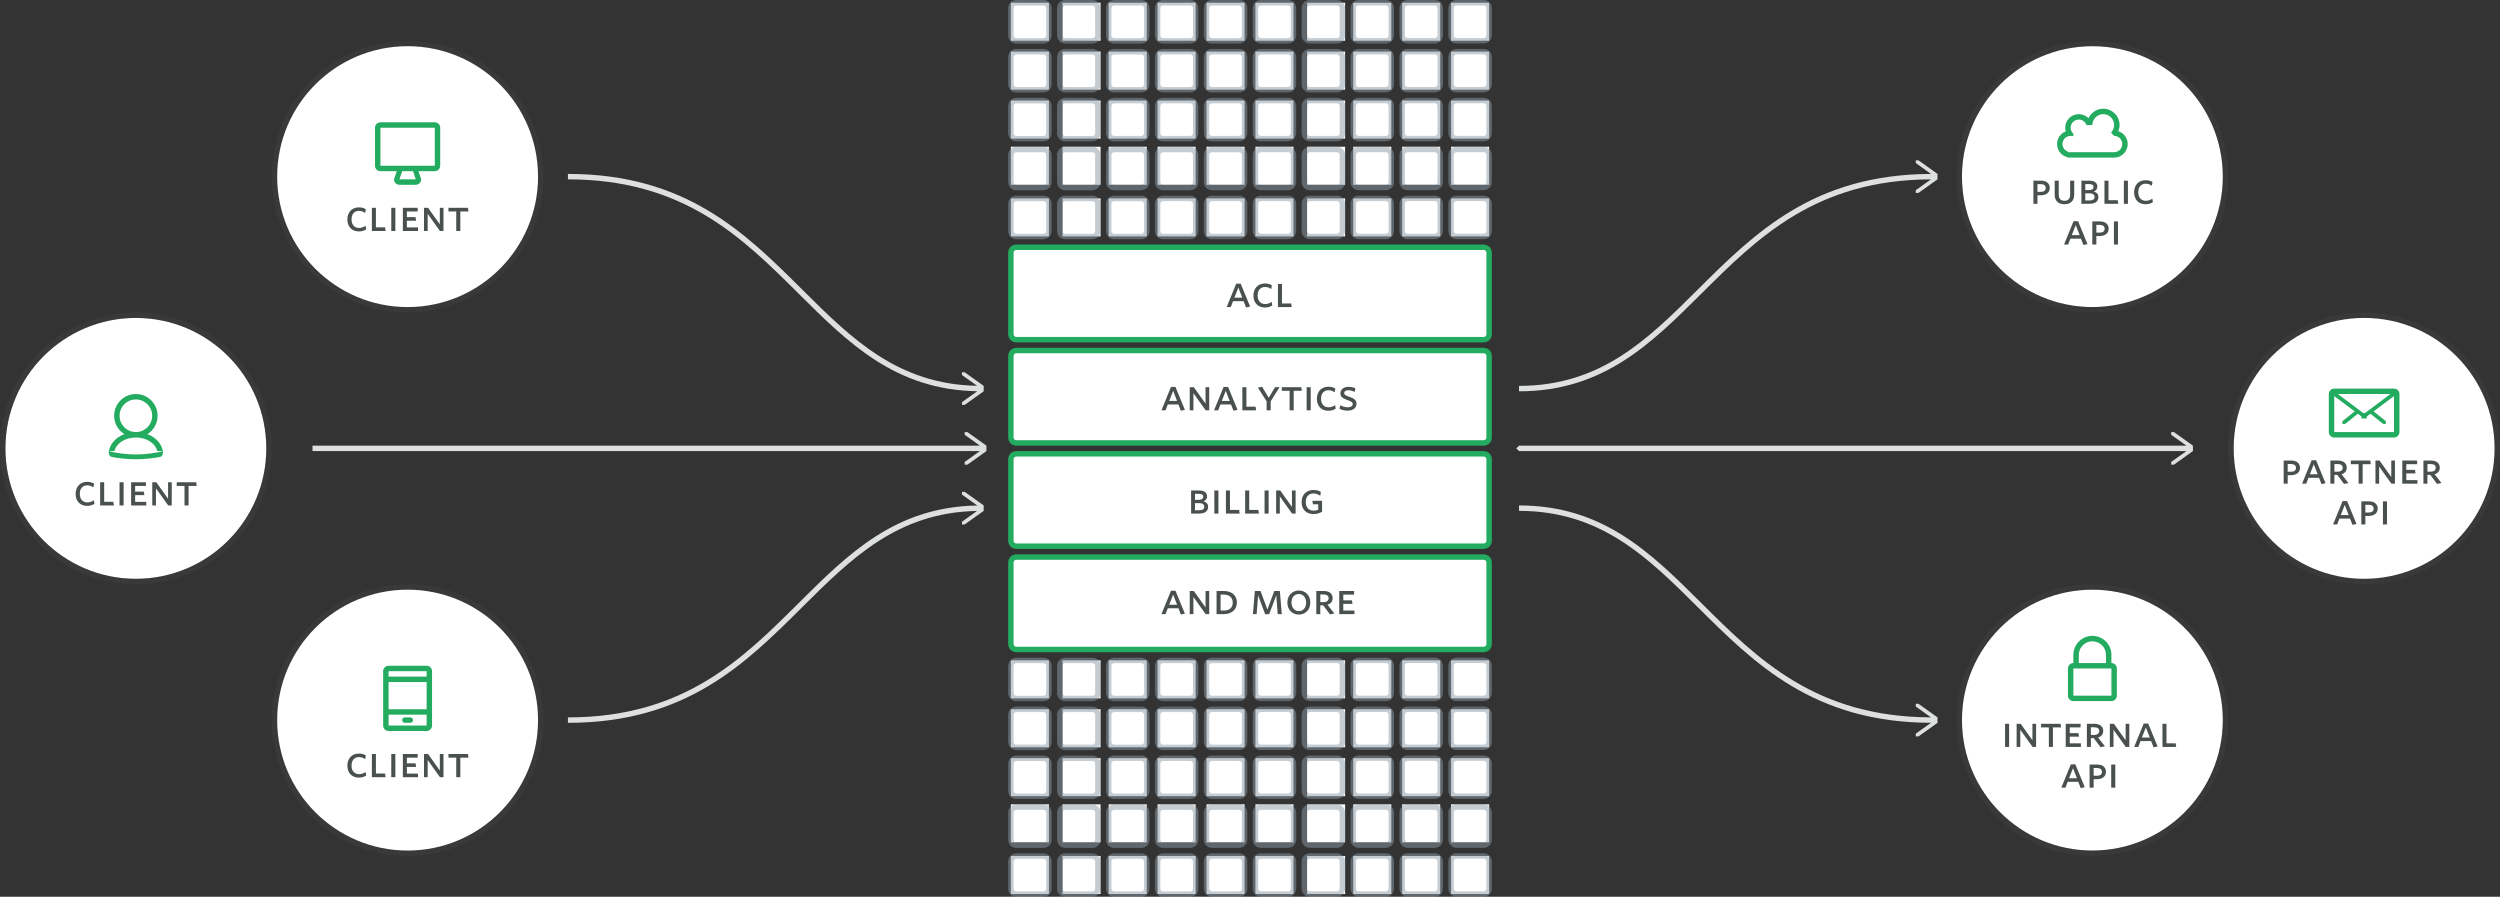 <svg xmlns="http://www.w3.org/2000/svg" preserveAspectRatio="xMidYMid" width="920" height="330" viewBox="0 0 920 330"><rect x="0" y="0" width="920" height="330" fill="#333333" stroke="none"/><defs><style>.cls-4 { fill: #dee0e0; } .cls-7 { fill: #ffffff; } .cls-11 { fill: #49504e; } .cls-15 { fill: #23ab5f; } .cls-18 { fill: #8d9ba6; opacity: 0.5; } .cls-22 { fill: #49504e; opacity: 0.25; }</style></defs><g id="mapsvg"><g id="arrows" fill-rule="evenodd"><path d="M800 171h-1v-1l5.6-4H559l-1-.97 1-1.03h245.6l-5.6-4v-1h1l7 5v2l-7 5zM705 71v-1l5.59-3.994c-42.337.14-63.754 21.43-84.46 42.03C607.535 126.532 589.975 144 559 144v-2c30.15 0 47.427-17.186 65.718-35.38 21-20.89 42.716-42.482 85.89-42.614L705 60v-1h1l7 5v2l-7 5h-1zm-78.87 150.963c20.706 20.6 42.123 41.892 84.46 42.03L705 260v-1h1l7 5v2l-7 5h-1v-1l5.61-4.006c-43.176-.132-64.893-21.724-85.892-42.613C606.428 205.187 589.15 188 559 188v-2c30.976 0 48.536 17.47 67.13 35.963z" id="path-1" class="cls-4"/><path d="M356 171h-1v-1l5.6-4H115v-2h245.6l-5.6-4v-1h1l7 5v2l-7 5zm-2-22v-1l5.634-4.024c-30.123-.51-47.447-17.72-65.763-35.94C273.097 87.37 251.614 66 209 66v-2c43.438 0 65.22 21.666 86.282 42.62 17.997 17.9 35.02 34.814 64.282 35.354L354 138v-1h1l7 5v2l-7 5h-1zm-60.13 72.963c18.317-18.22 35.64-35.43 65.764-35.94L354 182v-1h1l7 5v2l-7 5h-1v-1l5.564-3.974c-29.26.54-46.285 17.453-64.282 35.355C274.22 244.335 252.438 266 209 266v-2c42.613 0 64.096-21.37 84.87-42.037z" id="path-2" class="cls-4"/></g><g id="server"><path id="rect-1" class="cls-7" d="M372 91h176v34H372z"/><path id="rect-2" class="cls-7" d="M372 129h176v34H372z"/><path id="rect-3" class="cls-7" d="M372 167h176v34H372z"/><path id="rect-4" class="cls-7" d="M372 205h176v34H372z"/><path d="M470.283 113v-8.52h1.485v7.185h3.375l.21 1.335h-5.07zm-4.695-1.11c.885 0 1.695-.315 2.4-.795l.195 1.32c-.705.45-1.65.75-2.685.75-2.625 0-4.23-1.785-4.23-4.395 0-2.655 1.65-4.455 4.23-4.455 1.08 0 1.875.24 2.55.66l-.24 1.41c-.63-.465-1.335-.78-2.25-.78-1.68 0-2.76 1.155-2.76 3.15 0 1.965 1.125 3.135 2.79 3.135zm-7.935-1.05h-3.9l-.825 2.16h-1.515l3.51-8.61h1.65l3.465 8.43-1.485.33-.9-2.31zm-1.935-5.025l-1.455 3.72h2.895l-1.44-3.72z" id="path-3" class="cls-11" fill-rule="evenodd"/><path d="M496.173 143.605c-.96 0-1.514.435-1.514.99 0 .66.464.915 1.858 1.41 1.98.705 2.67 1.275 2.67 2.61 0 1.47-1.29 2.505-3.225 2.505-1.14 0-2.13-.27-3-.645l.21-1.335c.81.42 1.95.75 2.865.75 1.095 0 1.77-.495 1.77-1.17 0-.69-.465-.975-1.77-1.425-1.92-.69-2.774-1.23-2.774-2.565 0-1.365 1.215-2.37 2.94-2.37 1.02 0 1.904.225 2.55.51l-.226 1.38c-.765-.405-1.56-.645-2.355-.645zm-7.245 6.285c.885 0 1.695-.315 2.4-.795l.195 1.32c-.705.45-1.65.75-2.685.75-2.624 0-4.23-1.785-4.23-4.395 0-2.655 1.65-4.455 4.23-4.455 1.08 0 1.875.24 2.55.66l-.24 1.41c-.63-.465-1.335-.78-2.25-.78-1.68 0-2.76 1.155-2.76 3.15 0 1.965 1.126 3.135 2.79 3.135zm-8.084-7.41h1.5V151h-1.5v-8.52zm-4.77 8.52h-1.5v-7.185h-2.865v-1.335h7.168l.195 1.335h-3V151zm-8.46 0h-1.5v-3.3l-3.195-5.04 1.53-.33 2.443 4.05 2.325-3.9h1.665l-3.27 5.205V151zm-10.426-8.52h1.485v7.185h3.375l.21 1.335h-5.07v-8.52zm-4.17 6.36h-3.9l-.825 2.16h-1.515l3.51-8.61h1.65l3.465 8.43-1.485.33-.9-2.31zm-1.935-5.025l-1.455 3.72h2.895l-1.44-3.72zm-11.91.87V151h-1.35v-8.52h1.5l4.32 6.06v-6.06h1.35V151h-1.305l-4.515-6.315zm-5.52 4.155h-3.9l-.825 2.16h-1.515l3.51-8.61h1.65l3.465 8.43-1.485.33-.9-2.31zm-1.935-5.025l-1.455 3.72h2.895l-1.44-3.72z" id="path-4" class="cls-11" fill-rule="evenodd"/><path d="M483.163 185.58l-.21-1.29h3.57v4.02c-.855.525-1.95.855-3.15.855-2.82 0-4.38-1.785-4.38-4.395 0-2.655 1.65-4.455 4.35-4.455 1.155 0 2.025.27 2.73.705l-.21 1.425c-.69-.48-1.5-.84-2.505-.84-1.845 0-2.835 1.245-2.835 3.15 0 1.905.99 3.165 2.91 3.165.72 0 1.215-.135 1.68-.375v-1.965h-1.95zm-12.195-2.895V189h-1.35v-8.52h1.5l4.32 6.06v-6.06h1.35V189h-1.305l-4.515-6.315zm-5.61-2.205h1.5V189h-1.5v-8.52zm-7.14 0h1.485v7.185h3.375l.21 1.335h-5.07v-8.52zm-7.08 0h1.485v7.185h3.375l.21 1.335h-5.07v-8.52zm-4.26 0h1.5V189h-1.5v-8.52zm-5.625 8.52h-2.925v-8.52h2.91c1.995 0 2.955.9 2.955 2.175 0 .96-.54 1.53-1.305 1.845 1.02.285 1.695.885 1.695 1.995 0 1.71-1.305 2.505-3.33 2.505zm-.075-7.275h-1.425v2.22h1.38c1.095 0 1.665-.405 1.665-1.17 0-.675-.495-1.05-1.62-1.05zm.12 3.42h-1.545v2.625h1.53c1.185 0 1.89-.36 1.89-1.275 0-.87-.645-1.35-1.875-1.35z" id="path-5" class="cls-11" fill-rule="evenodd"/><path d="M498.423 224.68V226h-5.58v-8.52h5.46v1.335h-3.975v2.1h3.18l.225 1.305h-3.405v2.46h4.095zm-9 1.41l-2.49-3.33h-1.065V226h-1.47v-8.52h2.7c2.07 0 3.315.96 3.315 2.64 0 1.26-.75 2.07-1.89 2.415l2.52 3.225-1.62.33zm-.495-5.955c0-.87-.6-1.365-1.845-1.365h-1.215v2.805h1.215c1.185 0 1.845-.54 1.845-1.44zm-10.95 6.03c-2.295 0-4.23-1.665-4.23-4.41 0-2.775 1.95-4.44 4.23-4.44 2.295 0 4.215 1.65 4.215 4.425 0 2.745-1.935 4.425-4.215 4.425zm0-7.575c-1.71 0-2.715 1.35-2.715 3.15 0 1.74 1.05 3.165 2.715 3.165 1.68 0 2.685-1.38 2.685-3.15s-1.05-3.165-2.685-3.165zm-8.325.51l-2.595 6.93h-1.485l-2.595-6.93-.54 6.9h-1.365l.705-8.52h2.1l2.52 6.855 2.535-6.855h2.055l.705 8.52h-1.485l-.555-6.9zm-19.335 6.9h-2.625v-8.52h2.64c3.15 0 4.845 1.8 4.845 4.26 0 2.415-1.74 4.26-4.86 4.26zm.105-7.185h-1.245v5.865h1.215c2.025 0 3.255-1.065 3.255-2.925 0-1.86-1.29-2.94-3.225-2.94zm-11.25.87V226h-1.35v-8.52h1.5l4.32 6.06v-6.06h1.35V226h-1.305l-4.515-6.315zm-5.52 4.155h-3.9l-.825 2.16h-1.515l3.51-8.61h1.65l3.465 8.43-1.485.33-.9-2.31zm-1.935-5.025l-1.455 3.72h2.895l-1.44-3.72z" id="path-6" class="cls-11" fill-rule="evenodd"/><path d="M546 240H374c-1.657 0-3-1.343-3-3v-30c0-1.657 1.343-3 3-3h172c1.657 0 3 1.343 3 3v30c0 1.657-1.343 3-3 3zm1-33c0-.552-.448-1-1-1H374c-.552 0-1 .448-1 1v30c0 .552.448 1 1 1h172c.552 0 1-.448 1-1v-30zm-1-5H374c-1.657 0-3-1.343-3-3v-30c0-1.657 1.343-3 3-3h172c1.657 0 3 1.343 3 3v30c0 1.657-1.343 3-3 3zm1-33c0-.552-.448-1-1-1H374c-.552 0-1 .448-1 1v30c0 .552.448 1 1 1h172c.552 0 1-.448 1-1v-30zm-1-5H374c-1.657 0-3-1.343-3-3v-30c0-1.657 1.343-3 3-3h172c1.657 0 3 1.343 3 3v30c0 1.657-1.343 3-3 3zm1-33c0-.552-.448-1-1-1H374c-.552 0-1 .448-1 1v30c0 .552.448 1 1 1h172c.552 0 1-.448 1-1v-30zm-1-5H374c-1.657 0-3-1.343-3-3V93c0-1.657 1.343-3 3-3h172c1.657 0 3 1.343 3 3v30c0 1.657-1.343 3-3 3zm1-33c0-.552-.448-1-1-1H374c-.552 0-1 .448-1 1v30c0 .552.448 1 1 1h172c.552 0 1-.448 1-1V93z" id="path-7" class="cls-15" fill-rule="evenodd"/><path d="M534 87V73h14v14h-14zm0-33h14v14h-14V54zm0-17h14v14h-14V37zm0-18h14v14h-14V19zm0-18h14v14h-14V1zm-18 72h14v14h-14V73zm0-19h14v14h-14V54zm0-17h14v14h-14V37zm0-18h14v14h-14V19zm0-18h14v14h-14V1zm-18 72h14v14h-14V73zm0-19h14v14h-14V54zm0-17h14v14h-14V37zm0-18h14v14h-14V19zm0-18h14v14h-14V1zm-17 72h14v14h-14V73zm0-19h14v14h-14V54zm0-17h14v14h-14V37zm0-18h14v14h-14V19zm0-18h14v14h-14V1zm-19 72h14v14h-14V73zm0-19h14v14h-14V54zm0-17h14v14h-14V37zm0-18h14v14h-14V19zm0-18h14v14h-14V1zm-18 72h14v14h-14V73zm0-19h14v14h-14V54zm0-17h14v14h-14V37zm0-18h14v14h-14V19zm0-18h14v14h-14V1zm-18 72h14v14h-14V73zm0-19h14v14h-14V54zm0-17h14v14h-14V37zm0-18h14v14h-14V19zm0-18h14v14h-14V1zm-18 72h14v14h-14V73zm0-19h14v14h-14V54zm0-17h14v14h-14V37zm0-18h14v14h-14V19zm0-18h14v14h-14V1zm-17 72h14v14h-14V73zm0-19h14v14h-14V54zm0-17h14v14h-14V37zm0-18h14v14h-14V19zm0-18h14v14h-14V1zm-19 72h14v14h-14V73zm0-19h14v14h-14V54zm0-17h14v14h-14V37zm0-18h14v14h-14V19zm0-18h14v14h-14V1z" id="path-8" class="cls-7" fill-rule="evenodd"/><path d="M534 329v-14h14v14h-14zm0-33h14v14h-14v-14zm0-17h14v14h-14v-14zm0-18h14v14h-14v-14zm0-18h14v14h-14v-14zm-18 72h14v14h-14v-14zm0-19h14v14h-14v-14zm0-17h14v14h-14v-14zm0-18h14v14h-14v-14zm0-18h14v14h-14v-14zm-18 72h14v14h-14v-14zm0-19h14v14h-14v-14zm0-17h14v14h-14v-14zm0-18h14v14h-14v-14zm0-18h14v14h-14v-14zm-17 72h14v14h-14v-14zm0-19h14v14h-14v-14zm0-17h14v14h-14v-14zm0-18h14v14h-14v-14zm0-18h14v14h-14v-14zm-19 72h14v14h-14v-14zm0-19h14v14h-14v-14zm0-17h14v14h-14v-14zm0-18h14v14h-14v-14zm0-18h14v14h-14v-14zm-18 72h14v14h-14v-14zm0-19h14v14h-14v-14zm0-17h14v14h-14v-14zm0-18h14v14h-14v-14zm0-18h14v14h-14v-14zm-18 72h14v14h-14v-14zm0-19h14v14h-14v-14zm0-17h14v14h-14v-14zm0-18h14v14h-14v-14zm0-18h14v14h-14v-14zm-18 72h14v14h-14v-14zm0-19h14v14h-14v-14zm0-17h14v14h-14v-14zm0-18h14v14h-14v-14zm0-18h14v14h-14v-14zm-17 72h14v14h-14v-14zm0-19h14v14h-14v-14zm0-17h14v14h-14v-14zm0-18h14v14h-14v-14zm0-18h14v14h-14v-14zm-19 72h14v14h-14v-14zm0-19h14v14h-14v-14zm0-17h14v14h-14v-14zm0-18h14v14h-14v-14zm0-18h14v14h-14v-14z" id="path-9" class="cls-7" fill-rule="evenodd"/><path d="M546 330h-10c-1.657 0-3-1.343-3-3v-10c0-1.657 1.343-3 3-3h10c1.657 0 3 1.343 3 3v10c0 1.657-1.343 3-3 3zm1-13c0-.552-.448-1-1-1h-10c-.552 0-1 .448-1 1v10c0 .552.448 1 1 1h10c.552 0 1-.448 1-1v-10zm-1-5h-10c-1.657 0-3-1.343-3-3v-10c0-1.657 1.343-3 3-3h10c1.657 0 3 1.343 3 3v10c0 1.657-1.343 3-3 3zm1-13c0-.552-.448-1-1-1h-10c-.552 0-1 .448-1 1v10c0 .552.448 1 1 1h10c.552 0 1-.448 1-1v-10zm-1-5h-10c-1.657 0-3-1.343-3-3v-10c0-1.657 1.343-3 3-3h10c1.657 0 3 1.343 3 3v10c0 1.657-1.343 3-3 3zm1-13c0-.552-.448-1-1-1h-10c-.552 0-1 .448-1 1v10c0 .552.448 1 1 1h10c.552 0 1-.448 1-1v-10zm-1-5h-10c-1.657 0-3-1.343-3-3v-10c0-1.657 1.343-3 3-3h10c1.657 0 3 1.343 3 3v10c0 1.657-1.343 3-3 3zm1-13c0-.552-.448-1-1-1h-10c-.552 0-1 .448-1 1v10c0 .552.448 1 1 1h10c.552 0 1-.448 1-1v-10zm-1-5h-10c-1.657 0-3-1.343-3-3v-10c0-1.657 1.343-3 3-3h10c1.657 0 3 1.343 3 3v10c0 1.657-1.343 3-3 3zm1-13c0-.552-.448-1-1-1h-10c-.552 0-1 .448-1 1v10c0 .552.448 1 1 1h10c.552 0 1-.448 1-1v-10zm-19 85h-10c-1.657 0-3-1.343-3-3v-10c0-1.657 1.343-3 3-3h10c1.657 0 3 1.343 3 3v10c0 1.657-1.343 3-3 3zm1-13c0-.552-.448-1-1-1h-10c-.552 0-1 .448-1 1v10c0 .552.448 1 1 1h10c.552 0 1-.448 1-1v-10zm-1-5h-10c-1.657 0-3-1.343-3-3v-10c0-1.657 1.343-3 3-3h10c1.657 0 3 1.343 3 3v10c0 1.657-1.343 3-3 3zm1-13c0-.552-.448-1-1-1h-10c-.552 0-1 .448-1 1v10c0 .552.448 1 1 1h10c.552 0 1-.448 1-1v-10zm-1-5h-10c-1.657 0-3-1.343-3-3v-10c0-1.657 1.343-3 3-3h10c1.657 0 3 1.343 3 3v10c0 1.657-1.343 3-3 3zm1-13c0-.552-.448-1-1-1h-10c-.552 0-1 .448-1 1v10c0 .552.448 1 1 1h10c.552 0 1-.448 1-1v-10zm-1-5h-10c-1.657 0-3-1.343-3-3v-10c0-1.657 1.343-3 3-3h10c1.657 0 3 1.343 3 3v10c0 1.657-1.343 3-3 3zm1-13c0-.552-.448-1-1-1h-10c-.552 0-1 .448-1 1v10c0 .552.448 1 1 1h10c.552 0 1-.448 1-1v-10zm-1-5h-10c-1.657 0-3-1.343-3-3v-10c0-1.657 1.343-3 3-3h10c1.657 0 3 1.343 3 3v10c0 1.657-1.343 3-3 3zm1-13c0-.552-.448-1-1-1h-10c-.552 0-1 .448-1 1v10c0 .552.448 1 1 1h10c.552 0 1-.448 1-1v-10zm-19 85h-10c-1.657 0-3-1.343-3-3v-10c0-1.657 1.343-3 3-3h10c1.657 0 3 1.343 3 3v10c0 1.657-1.343 3-3 3zm1-13c0-.552-.448-1-1-1h-10c-.552 0-1 .448-1 1v10c0 .552.448 1 1 1h10c.552 0 1-.448 1-1v-10zm-1-5h-10c-1.657 0-3-1.343-3-3v-10c0-1.657 1.343-3 3-3h10c1.657 0 3 1.343 3 3v10c0 1.657-1.343 3-3 3zm1-13c0-.552-.448-1-1-1h-10c-.552 0-1 .448-1 1v10c0 .552.448 1 1 1h10c.552 0 1-.448 1-1v-10zm-1-5h-10c-1.657 0-3-1.343-3-3v-10c0-1.657 1.343-3 3-3h10c1.657 0 3 1.343 3 3v10c0 1.657-1.343 3-3 3zm1-13c0-.552-.448-1-1-1h-10c-.552 0-1 .448-1 1v10c0 .552.448 1 1 1h10c.552 0 1-.448 1-1v-10zm-1-5h-10c-1.657 0-3-1.343-3-3v-10c0-1.657 1.343-3 3-3h10c1.657 0 3 1.343 3 3v10c0 1.657-1.343 3-3 3zm1-13c0-.552-.448-1-1-1h-10c-.552 0-1 .448-1 1v10c0 .552.448 1 1 1h10c.552 0 1-.448 1-1v-10zm-1-5h-10c-1.657 0-3-1.343-3-3v-10c0-1.657 1.343-3 3-3h10c1.657 0 3 1.343 3 3v10c0 1.657-1.343 3-3 3zm1-13c0-.552-.448-1-1-1h-10c-.552 0-1 .448-1 1v10c0 .552.448 1 1 1h10c.552 0 1-.448 1-1v-10zm-19 85h-10c-1.657 0-3-1.343-3-3v-10c0-1.657 1.343-3 3-3h10c1.657 0 3 1.343 3 3v10c0 1.657-1.343 3-3 3zm1-13c0-.552-.448-1-1-1h-10c-.552 0-1 .448-1 1v10c0 .552.448 1 1 1h10c.552 0 1-.448 1-1v-10zm-1-5h-10c-1.657 0-3-1.343-3-3v-10c0-1.657 1.343-3 3-3h10c1.657 0 3 1.343 3 3v10c0 1.657-1.343 3-3 3zm1-13c0-.552-.448-1-1-1h-10c-.552 0-1 .448-1 1v10c0 .552.448 1 1 1h10c.552 0 1-.448 1-1v-10zm-1-5h-10c-1.657 0-3-1.343-3-3v-10c0-1.657 1.343-3 3-3h10c1.657 0 3 1.343 3 3v10c0 1.657-1.343 3-3 3zm1-13c0-.552-.448-1-1-1h-10c-.552 0-1 .448-1 1v10c0 .552.448 1 1 1h10c.552 0 1-.448 1-1v-10zm-1-5h-10c-1.657 0-3-1.343-3-3v-10c0-1.657 1.343-3 3-3h10c1.657 0 3 1.343 3 3v10c0 1.657-1.343 3-3 3zm1-13c0-.552-.448-1-1-1h-10c-.552 0-1 .448-1 1v10c0 .552.448 1 1 1h10c.552 0 1-.448 1-1v-10zm-1-5h-10c-1.657 0-3-1.343-3-3v-10c0-1.657 1.343-3 3-3h10c1.657 0 3 1.343 3 3v10c0 1.657-1.343 3-3 3zm1-13c0-.552-.448-1-1-1h-10c-.552 0-1 .448-1 1v10c0 .552.448 1 1 1h10c.552 0 1-.448 1-1v-10zm-19 85h-10c-1.657 0-3-1.343-3-3v-10c0-1.657 1.343-3 3-3h10c1.657 0 3 1.343 3 3v10c0 1.657-1.343 3-3 3zm1-13c0-.552-.448-1-1-1h-10c-.552 0-1 .448-1 1v10c0 .552.448 1 1 1h10c.552 0 1-.448 1-1v-10zm-1-5h-10c-1.657 0-3-1.343-3-3v-10c0-1.657 1.343-3 3-3h10c1.657 0 3 1.343 3 3v10c0 1.657-1.343 3-3 3zm1-13c0-.552-.448-1-1-1h-10c-.552 0-1 .448-1 1v10c0 .552.448 1 1 1h10c.552 0 1-.448 1-1v-10zm-1-5h-10c-1.657 0-3-1.343-3-3v-10c0-1.657 1.343-3 3-3h10c1.657 0 3 1.343 3 3v10c0 1.657-1.343 3-3 3zm1-13c0-.552-.448-1-1-1h-10c-.552 0-1 .448-1 1v10c0 .552.448 1 1 1h10c.552 0 1-.448 1-1v-10zm-1-5h-10c-1.657 0-3-1.343-3-3v-10c0-1.657 1.343-3 3-3h10c1.657 0 3 1.343 3 3v10c0 1.657-1.343 3-3 3zm1-13c0-.552-.448-1-1-1h-10c-.552 0-1 .448-1 1v10c0 .552.448 1 1 1h10c.552 0 1-.448 1-1v-10zm-1-5h-10c-1.657 0-3-1.343-3-3v-10c0-1.657 1.343-3 3-3h10c1.657 0 3 1.343 3 3v10c0 1.657-1.343 3-3 3zm1-13c0-.552-.448-1-1-1h-10c-.552 0-1 .448-1 1v10c0 .552.448 1 1 1h10c.552 0 1-.448 1-1v-10zm-19 85h-10c-1.657 0-3-1.343-3-3v-10c0-1.657 1.343-3 3-3h10c1.657 0 3 1.343 3 3v10c0 1.657-1.343 3-3 3zm1-13c0-.552-.448-1-1-1h-10c-.552 0-1 .448-1 1v10c0 .552.448 1 1 1h10c.552 0 1-.448 1-1v-10zm-1-5h-10c-1.657 0-3-1.343-3-3v-10c0-1.657 1.343-3 3-3h10c1.657 0 3 1.343 3 3v10c0 1.657-1.343 3-3 3zm1-13c0-.552-.448-1-1-1h-10c-.552 0-1 .448-1 1v10c0 .552.448 1 1 1h10c.552 0 1-.448 1-1v-10zm-1-5h-10c-1.657 0-3-1.343-3-3v-10c0-1.657 1.343-3 3-3h10c1.657 0 3 1.343 3 3v10c0 1.657-1.343 3-3 3zm1-13c0-.552-.448-1-1-1h-10c-.552 0-1 .448-1 1v10c0 .552.448 1 1 1h10c.552 0 1-.448 1-1v-10zm-1-5h-10c-1.657 0-3-1.343-3-3v-10c0-1.657 1.343-3 3-3h10c1.657 0 3 1.343 3 3v10c0 1.657-1.343 3-3 3zm1-13c0-.552-.448-1-1-1h-10c-.552 0-1 .448-1 1v10c0 .552.448 1 1 1h10c.552 0 1-.448 1-1v-10zm-1-5h-10c-1.657 0-3-1.343-3-3v-10c0-1.657 1.343-3 3-3h10c1.657 0 3 1.343 3 3v10c0 1.657-1.343 3-3 3zm1-13c0-.552-.448-1-1-1h-10c-.552 0-1 .448-1 1v10c0 .552.448 1 1 1h10c.552 0 1-.448 1-1v-10zm-19 85h-10c-1.657 0-3-1.343-3-3v-10c0-1.657 1.343-3 3-3h10c1.657 0 3 1.343 3 3v10c0 1.657-1.343 3-3 3zm1-13c0-.552-.448-1-1-1h-10c-.552 0-1 .448-1 1v10c0 .552.448 1 1 1h10c.552 0 1-.448 1-1v-10zm-1-5h-10c-1.657 0-3-1.343-3-3v-10c0-1.657 1.343-3 3-3h10c1.657 0 3 1.343 3 3v10c0 1.657-1.343 3-3 3zm1-13c0-.552-.448-1-1-1h-10c-.552 0-1 .448-1 1v10c0 .552.448 1 1 1h10c.552 0 1-.448 1-1v-10zm-1-5h-10c-1.657 0-3-1.343-3-3v-10c0-1.657 1.343-3 3-3h10c1.657 0 3 1.343 3 3v10c0 1.657-1.343 3-3 3zm1-13c0-.552-.448-1-1-1h-10c-.552 0-1 .448-1 1v10c0 .552.448 1 1 1h10c.552 0 1-.448 1-1v-10zm-1-5h-10c-1.657 0-3-1.343-3-3v-10c0-1.657 1.343-3 3-3h10c1.657 0 3 1.343 3 3v10c0 1.657-1.343 3-3 3zm1-13c0-.552-.448-1-1-1h-10c-.552 0-1 .448-1 1v10c0 .552.448 1 1 1h10c.552 0 1-.448 1-1v-10zm-1-5h-10c-1.657 0-3-1.343-3-3v-10c0-1.657 1.343-3 3-3h10c1.657 0 3 1.343 3 3v10c0 1.657-1.343 3-3 3zm1-13c0-.552-.448-1-1-1h-10c-.552 0-1 .448-1 1v10c0 .552.448 1 1 1h10c.552 0 1-.448 1-1v-10zm-19 85h-10c-1.657 0-3-1.343-3-3v-10c0-1.657 1.343-3 3-3h10c1.657 0 3 1.343 3 3v10c0 1.657-1.343 3-3 3zm1-13c0-.552-.448-1-1-1h-10c-.552 0-1 .448-1 1v10c0 .552.448 1 1 1h10c.552 0 1-.448 1-1v-10zm-1-5h-10c-1.657 0-3-1.343-3-3v-10c0-1.657 1.343-3 3-3h10c1.657 0 3 1.343 3 3v10c0 1.657-1.343 3-3 3zm1-13c0-.552-.448-1-1-1h-10c-.552 0-1 .448-1 1v10c0 .552.448 1 1 1h10c.552 0 1-.448 1-1v-10zm-1-5h-10c-1.657 0-3-1.343-3-3v-10c0-1.657 1.343-3 3-3h10c1.657 0 3 1.343 3 3v10c0 1.657-1.343 3-3 3zm1-13c0-.552-.448-1-1-1h-10c-.552 0-1 .448-1 1v10c0 .552.448 1 1 1h10c.552 0 1-.448 1-1v-10zm-1-5h-10c-1.657 0-3-1.343-3-3v-10c0-1.657 1.343-3 3-3h10c1.657 0 3 1.343 3 3v10c0 1.657-1.343 3-3 3zm1-13c0-.552-.448-1-1-1h-10c-.552 0-1 .448-1 1v10c0 .552.448 1 1 1h10c.552 0 1-.448 1-1v-10zm-1-5h-10c-1.657 0-3-1.343-3-3v-10c0-1.657 1.343-3 3-3h10c1.657 0 3 1.343 3 3v10c0 1.657-1.343 3-3 3zm1-13c0-.552-.448-1-1-1h-10c-.552 0-1 .448-1 1v10c0 .552.448 1 1 1h10c.552 0 1-.448 1-1v-10zm-19 85h-10c-1.657 0-3-1.343-3-3v-10c0-1.657 1.343-3 3-3h10c1.657 0 3 1.343 3 3v10c0 1.657-1.343 3-3 3zm1-13c0-.552-.448-1-1-1h-10c-.552 0-1 .448-1 1v10c0 .552.448 1 1 1h10c.552 0 1-.448 1-1v-10zm-1-5h-10c-1.657 0-3-1.343-3-3v-10c0-1.657 1.343-3 3-3h10c1.657 0 3 1.343 3 3v10c0 1.657-1.343 3-3 3zm1-13c0-.552-.448-1-1-1h-10c-.552 0-1 .448-1 1v10c0 .552.448 1 1 1h10c.552 0 1-.448 1-1v-10zm-1-5h-10c-1.657 0-3-1.343-3-3v-10c0-1.657 1.343-3 3-3h10c1.657 0 3 1.343 3 3v10c0 1.657-1.343 3-3 3zm1-13c0-.552-.448-1-1-1h-10c-.552 0-1 .448-1 1v10c0 .552.448 1 1 1h10c.552 0 1-.448 1-1v-10zm-1-5h-10c-1.657 0-3-1.343-3-3v-10c0-1.657 1.343-3 3-3h10c1.657 0 3 1.343 3 3v10c0 1.657-1.343 3-3 3zm1-13c0-.552-.448-1-1-1h-10c-.552 0-1 .448-1 1v10c0 .552.448 1 1 1h10c.552 0 1-.448 1-1v-10zm-1-5h-10c-1.657 0-3-1.343-3-3v-10c0-1.657 1.343-3 3-3h10c1.657 0 3 1.343 3 3v10c0 1.657-1.343 3-3 3zm1-13c0-.552-.448-1-1-1h-10c-.552 0-1 .448-1 1v10c0 .552.448 1 1 1h10c.552 0 1-.448 1-1v-10zm-19 85h-10c-1.657 0-3-1.343-3-3v-10c0-1.657 1.343-3 3-3h10c1.657 0 3 1.343 3 3v10c0 1.657-1.343 3-3 3zm1-13c0-.552-.448-1-1-1h-10c-.552 0-1 .448-1 1v10c0 .552.448 1 1 1h10c.552 0 1-.448 1-1v-10zm-1-5h-10c-1.657 0-3-1.343-3-3v-10c0-1.657 1.343-3 3-3h10c1.657 0 3 1.343 3 3v10c0 1.657-1.343 3-3 3zm1-13c0-.552-.448-1-1-1h-10c-.552 0-1 .448-1 1v10c0 .552.448 1 1 1h10c.552 0 1-.448 1-1v-10zm-1-5h-10c-1.657 0-3-1.343-3-3v-10c0-1.657 1.343-3 3-3h10c1.657 0 3 1.343 3 3v10c0 1.657-1.343 3-3 3zm1-13c0-.552-.448-1-1-1h-10c-.552 0-1 .448-1 1v10c0 .552.448 1 1 1h10c.552 0 1-.448 1-1v-10zm-1-5h-10c-1.657 0-3-1.343-3-3v-10c0-1.657 1.343-3 3-3h10c1.657 0 3 1.343 3 3v10c0 1.657-1.343 3-3 3zm1-13c0-.552-.448-1-1-1h-10c-.552 0-1 .448-1 1v10c0 .552.448 1 1 1h10c.552 0 1-.448 1-1v-10zm-1-5h-10c-1.657 0-3-1.343-3-3v-10c0-1.657 1.343-3 3-3h10c1.657 0 3 1.343 3 3v10c0 1.657-1.343 3-3 3zm1-13c0-.552-.448-1-1-1h-10c-.552 0-1 .448-1 1v10c0 .552.448 1 1 1h10c.552 0 1-.448 1-1v-10z" id="path-10" class="cls-18" fill-rule="evenodd"/><path d="M546 88h-10c-1.657 0-3-1.343-3-3V75c0-1.657 1.343-3 3-3h10c1.657 0 3 1.343 3 3v10c0 1.657-1.343 3-3 3zm1-13c0-.552-.448-1-1-1h-10c-.552 0-1 .448-1 1v10c0 .552.448 1 1 1h10c.552 0 1-.448 1-1V75zm-1-5h-10c-1.657 0-3-1.343-3-3V57c0-1.657 1.343-3 3-3h10c1.657 0 3 1.343 3 3v10c0 1.657-1.343 3-3 3zm1-13c0-.552-.448-1-1-1h-10c-.552 0-1 .448-1 1v10c0 .552.448 1 1 1h10c.552 0 1-.448 1-1V57zm-1-5h-10c-1.657 0-3-1.343-3-3V39c0-1.657 1.343-3 3-3h10c1.657 0 3 1.343 3 3v10c0 1.657-1.343 3-3 3zm1-13c0-.552-.448-1-1-1h-10c-.552 0-1 .448-1 1v10c0 .552.448 1 1 1h10c.552 0 1-.448 1-1V39zm-1-5h-10c-1.657 0-3-1.343-3-3V21c0-1.657 1.343-3 3-3h10c1.657 0 3 1.343 3 3v10c0 1.657-1.343 3-3 3zm1-13c0-.552-.448-1-1-1h-10c-.552 0-1 .448-1 1v10c0 .552.448 1 1 1h10c.552 0 1-.448 1-1V21zm-1-5h-10c-1.657 0-3-1.343-3-3V3c0-1.657 1.343-3 3-3h10c1.657 0 3 1.343 3 3v10c0 1.657-1.343 3-3 3zm1-13c0-.552-.448-1-1-1h-10c-.552 0-1 .448-1 1v10c0 .552.448 1 1 1h10c.552 0 1-.448 1-1V3zm-19 85h-10c-1.657 0-3-1.343-3-3V75c0-1.657 1.343-3 3-3h10c1.657 0 3 1.343 3 3v10c0 1.657-1.343 3-3 3zm1-13c0-.552-.448-1-1-1h-10c-.552 0-1 .448-1 1v10c0 .552.448 1 1 1h10c.552 0 1-.448 1-1V75zm-1-5h-10c-1.657 0-3-1.343-3-3V57c0-1.657 1.343-3 3-3h10c1.657 0 3 1.343 3 3v10c0 1.657-1.343 3-3 3zm1-13c0-.552-.448-1-1-1h-10c-.552 0-1 .448-1 1v10c0 .552.448 1 1 1h10c.552 0 1-.448 1-1V57zm-1-5h-10c-1.657 0-3-1.343-3-3V39c0-1.657 1.343-3 3-3h10c1.657 0 3 1.343 3 3v10c0 1.657-1.343 3-3 3zm1-13c0-.552-.448-1-1-1h-10c-.552 0-1 .448-1 1v10c0 .552.448 1 1 1h10c.552 0 1-.448 1-1V39zm-1-5h-10c-1.657 0-3-1.343-3-3V21c0-1.657 1.343-3 3-3h10c1.657 0 3 1.343 3 3v10c0 1.657-1.343 3-3 3zm1-13c0-.552-.448-1-1-1h-10c-.552 0-1 .448-1 1v10c0 .552.448 1 1 1h10c.552 0 1-.448 1-1V21zm-1-5h-10c-1.657 0-3-1.343-3-3V3c0-1.657 1.343-3 3-3h10c1.657 0 3 1.343 3 3v10c0 1.657-1.343 3-3 3zm1-13c0-.552-.448-1-1-1h-10c-.552 0-1 .448-1 1v10c0 .552.448 1 1 1h10c.552 0 1-.448 1-1V3zm-19 85h-10c-1.657 0-3-1.343-3-3V75c0-1.657 1.343-3 3-3h10c1.657 0 3 1.343 3 3v10c0 1.657-1.343 3-3 3zm1-13c0-.552-.448-1-1-1h-10c-.552 0-1 .448-1 1v10c0 .552.448 1 1 1h10c.552 0 1-.448 1-1V75zm-1-5h-10c-1.657 0-3-1.343-3-3V57c0-1.657 1.343-3 3-3h10c1.657 0 3 1.343 3 3v10c0 1.657-1.343 3-3 3zm1-13c0-.552-.448-1-1-1h-10c-.552 0-1 .448-1 1v10c0 .552.448 1 1 1h10c.552 0 1-.448 1-1V57zm-1-5h-10c-1.657 0-3-1.343-3-3V39c0-1.657 1.343-3 3-3h10c1.657 0 3 1.343 3 3v10c0 1.657-1.343 3-3 3zm1-13c0-.552-.448-1-1-1h-10c-.552 0-1 .448-1 1v10c0 .552.448 1 1 1h10c.552 0 1-.448 1-1V39zm-1-5h-10c-1.657 0-3-1.343-3-3V21c0-1.657 1.343-3 3-3h10c1.657 0 3 1.343 3 3v10c0 1.657-1.343 3-3 3zm1-13c0-.552-.448-1-1-1h-10c-.552 0-1 .448-1 1v10c0 .552.448 1 1 1h10c.552 0 1-.448 1-1V21zm-1-5h-10c-1.657 0-3-1.343-3-3V3c0-1.657 1.343-3 3-3h10c1.657 0 3 1.343 3 3v10c0 1.657-1.343 3-3 3zm1-13c0-.552-.448-1-1-1h-10c-.552 0-1 .448-1 1v10c0 .552.448 1 1 1h10c.552 0 1-.448 1-1V3zm-19 85h-10c-1.657 0-3-1.343-3-3V75c0-1.657 1.343-3 3-3h10c1.657 0 3 1.343 3 3v10c0 1.657-1.343 3-3 3zm1-13c0-.552-.448-1-1-1h-10c-.552 0-1 .448-1 1v10c0 .552.448 1 1 1h10c.552 0 1-.448 1-1V75zm-1-5h-10c-1.657 0-3-1.343-3-3V57c0-1.657 1.343-3 3-3h10c1.657 0 3 1.343 3 3v10c0 1.657-1.343 3-3 3zm1-13c0-.552-.448-1-1-1h-10c-.552 0-1 .448-1 1v10c0 .552.448 1 1 1h10c.552 0 1-.448 1-1V57zm-1-5h-10c-1.657 0-3-1.343-3-3V39c0-1.657 1.343-3 3-3h10c1.657 0 3 1.343 3 3v10c0 1.657-1.343 3-3 3zm1-13c0-.552-.448-1-1-1h-10c-.552 0-1 .448-1 1v10c0 .552.448 1 1 1h10c.552 0 1-.448 1-1V39zm-1-5h-10c-1.657 0-3-1.343-3-3V21c0-1.657 1.343-3 3-3h10c1.657 0 3 1.343 3 3v10c0 1.657-1.343 3-3 3zm1-13c0-.552-.448-1-1-1h-10c-.552 0-1 .448-1 1v10c0 .552.448 1 1 1h10c.552 0 1-.448 1-1V21zm-1-5h-10c-1.657 0-3-1.343-3-3V3c0-1.657 1.343-3 3-3h10c1.657 0 3 1.343 3 3v10c0 1.657-1.343 3-3 3zm1-13c0-.552-.448-1-1-1h-10c-.552 0-1 .448-1 1v10c0 .552.448 1 1 1h10c.552 0 1-.448 1-1V3zm-19 85h-10c-1.657 0-3-1.343-3-3V75c0-1.657 1.343-3 3-3h10c1.657 0 3 1.343 3 3v10c0 1.657-1.343 3-3 3zm1-13c0-.552-.448-1-1-1h-10c-.552 0-1 .448-1 1v10c0 .552.448 1 1 1h10c.552 0 1-.448 1-1V75zm-1-5h-10c-1.657 0-3-1.343-3-3V57c0-1.657 1.343-3 3-3h10c1.657 0 3 1.343 3 3v10c0 1.657-1.343 3-3 3zm1-13c0-.552-.448-1-1-1h-10c-.552 0-1 .448-1 1v10c0 .552.448 1 1 1h10c.552 0 1-.448 1-1V57zm-1-5h-10c-1.657 0-3-1.343-3-3V39c0-1.657 1.343-3 3-3h10c1.657 0 3 1.343 3 3v10c0 1.657-1.343 3-3 3zm1-13c0-.552-.448-1-1-1h-10c-.552 0-1 .448-1 1v10c0 .552.448 1 1 1h10c.552 0 1-.448 1-1V39zm-1-5h-10c-1.657 0-3-1.343-3-3V21c0-1.657 1.343-3 3-3h10c1.657 0 3 1.343 3 3v10c0 1.657-1.343 3-3 3zm1-13c0-.552-.448-1-1-1h-10c-.552 0-1 .448-1 1v10c0 .552.448 1 1 1h10c.552 0 1-.448 1-1V21zm-1-5h-10c-1.657 0-3-1.343-3-3V3c0-1.657 1.343-3 3-3h10c1.657 0 3 1.343 3 3v10c0 1.657-1.343 3-3 3zm1-13c0-.552-.448-1-1-1h-10c-.552 0-1 .448-1 1v10c0 .552.448 1 1 1h10c.552 0 1-.448 1-1V3zm-19 85h-10c-1.657 0-3-1.343-3-3V75c0-1.657 1.343-3 3-3h10c1.657 0 3 1.343 3 3v10c0 1.657-1.343 3-3 3zm1-13c0-.552-.448-1-1-1h-10c-.552 0-1 .448-1 1v10c0 .552.448 1 1 1h10c.552 0 1-.448 1-1V75zm-1-5h-10c-1.657 0-3-1.343-3-3V57c0-1.657 1.343-3 3-3h10c1.657 0 3 1.343 3 3v10c0 1.657-1.343 3-3 3zm1-13c0-.552-.448-1-1-1h-10c-.552 0-1 .448-1 1v10c0 .552.448 1 1 1h10c.552 0 1-.448 1-1V57zm-1-5h-10c-1.657 0-3-1.343-3-3V39c0-1.657 1.343-3 3-3h10c1.657 0 3 1.343 3 3v10c0 1.657-1.343 3-3 3zm1-13c0-.552-.448-1-1-1h-10c-.552 0-1 .448-1 1v10c0 .552.448 1 1 1h10c.552 0 1-.448 1-1V39zm-1-5h-10c-1.657 0-3-1.343-3-3V21c0-1.657 1.343-3 3-3h10c1.657 0 3 1.343 3 3v10c0 1.657-1.343 3-3 3zm1-13c0-.552-.448-1-1-1h-10c-.552 0-1 .448-1 1v10c0 .552.448 1 1 1h10c.552 0 1-.448 1-1V21zm-1-5h-10c-1.657 0-3-1.343-3-3V3c0-1.657 1.343-3 3-3h10c1.657 0 3 1.343 3 3v10c0 1.657-1.343 3-3 3zm1-13c0-.552-.448-1-1-1h-10c-.552 0-1 .448-1 1v10c0 .552.448 1 1 1h10c.552 0 1-.448 1-1V3zm-19 85h-10c-1.657 0-3-1.343-3-3V75c0-1.657 1.343-3 3-3h10c1.657 0 3 1.343 3 3v10c0 1.657-1.343 3-3 3zm1-13c0-.552-.448-1-1-1h-10c-.552 0-1 .448-1 1v10c0 .552.448 1 1 1h10c.552 0 1-.448 1-1V75zm-1-5h-10c-1.657 0-3-1.343-3-3V57c0-1.657 1.343-3 3-3h10c1.657 0 3 1.343 3 3v10c0 1.657-1.343 3-3 3zm1-13c0-.552-.448-1-1-1h-10c-.552 0-1 .448-1 1v10c0 .552.448 1 1 1h10c.552 0 1-.448 1-1V57zm-1-5h-10c-1.657 0-3-1.343-3-3V39c0-1.657 1.343-3 3-3h10c1.657 0 3 1.343 3 3v10c0 1.657-1.343 3-3 3zm1-13c0-.552-.448-1-1-1h-10c-.552 0-1 .448-1 1v10c0 .552.448 1 1 1h10c.552 0 1-.448 1-1V39zm-1-5h-10c-1.657 0-3-1.343-3-3V21c0-1.657 1.343-3 3-3h10c1.657 0 3 1.343 3 3v10c0 1.657-1.343 3-3 3zm1-13c0-.552-.448-1-1-1h-10c-.552 0-1 .448-1 1v10c0 .552.448 1 1 1h10c.552 0 1-.448 1-1V21zm-1-5h-10c-1.657 0-3-1.343-3-3V3c0-1.657 1.343-3 3-3h10c1.657 0 3 1.343 3 3v10c0 1.657-1.343 3-3 3zm1-13c0-.552-.448-1-1-1h-10c-.552 0-1 .448-1 1v10c0 .552.448 1 1 1h10c.552 0 1-.448 1-1V3zm-19 85h-10c-1.657 0-3-1.343-3-3V75c0-1.657 1.343-3 3-3h10c1.657 0 3 1.343 3 3v10c0 1.657-1.343 3-3 3zm1-13c0-.552-.448-1-1-1h-10c-.552 0-1 .448-1 1v10c0 .552.448 1 1 1h10c.552 0 1-.448 1-1V75zm-1-5h-10c-1.657 0-3-1.343-3-3V57c0-1.657 1.343-3 3-3h10c1.657 0 3 1.343 3 3v10c0 1.657-1.343 3-3 3zm1-13c0-.552-.448-1-1-1h-10c-.552 0-1 .448-1 1v10c0 .552.448 1 1 1h10c.552 0 1-.448 1-1V57zm-1-5h-10c-1.657 0-3-1.343-3-3V39c0-1.657 1.343-3 3-3h10c1.657 0 3 1.343 3 3v10c0 1.657-1.343 3-3 3zm1-13c0-.552-.448-1-1-1h-10c-.552 0-1 .448-1 1v10c0 .552.448 1 1 1h10c.552 0 1-.448 1-1V39zm-1-5h-10c-1.657 0-3-1.343-3-3V21c0-1.657 1.343-3 3-3h10c1.657 0 3 1.343 3 3v10c0 1.657-1.343 3-3 3zm1-13c0-.552-.448-1-1-1h-10c-.552 0-1 .448-1 1v10c0 .552.448 1 1 1h10c.552 0 1-.448 1-1V21zm-1-5h-10c-1.657 0-3-1.343-3-3V3c0-1.657 1.343-3 3-3h10c1.657 0 3 1.343 3 3v10c0 1.657-1.343 3-3 3zm1-13c0-.552-.448-1-1-1h-10c-.552 0-1 .448-1 1v10c0 .552.448 1 1 1h10c.552 0 1-.448 1-1V3zm-19 85h-10c-1.657 0-3-1.343-3-3V75c0-1.657 1.343-3 3-3h10c1.657 0 3 1.343 3 3v10c0 1.657-1.343 3-3 3zm1-13c0-.552-.448-1-1-1h-10c-.552 0-1 .448-1 1v10c0 .552.448 1 1 1h10c.552 0 1-.448 1-1V75zm-1-5h-10c-1.657 0-3-1.343-3-3V57c0-1.657 1.343-3 3-3h10c1.657 0 3 1.343 3 3v10c0 1.657-1.343 3-3 3zm1-13c0-.552-.448-1-1-1h-10c-.552 0-1 .448-1 1v10c0 .552.448 1 1 1h10c.552 0 1-.448 1-1V57zm-1-5h-10c-1.657 0-3-1.343-3-3V39c0-1.657 1.343-3 3-3h10c1.657 0 3 1.343 3 3v10c0 1.657-1.343 3-3 3zm1-13c0-.552-.448-1-1-1h-10c-.552 0-1 .448-1 1v10c0 .552.448 1 1 1h10c.552 0 1-.448 1-1V39zm-1-5h-10c-1.657 0-3-1.343-3-3V21c0-1.657 1.343-3 3-3h10c1.657 0 3 1.343 3 3v10c0 1.657-1.343 3-3 3zm1-13c0-.552-.448-1-1-1h-10c-.552 0-1 .448-1 1v10c0 .552.448 1 1 1h10c.552 0 1-.448 1-1V21zm-1-5h-10c-1.657 0-3-1.343-3-3V3c0-1.657 1.343-3 3-3h10c1.657 0 3 1.343 3 3v10c0 1.657-1.343 3-3 3zm1-13c0-.552-.448-1-1-1h-10c-.552 0-1 .448-1 1v10c0 .552.448 1 1 1h10c.552 0 1-.448 1-1V3zm-19 85h-10c-1.657 0-3-1.343-3-3V75c0-1.657 1.343-3 3-3h10c1.657 0 3 1.343 3 3v10c0 1.657-1.343 3-3 3zm1-13c0-.552-.448-1-1-1h-10c-.552 0-1 .448-1 1v10c0 .552.448 1 1 1h10c.552 0 1-.448 1-1V75zm-1-5h-10c-1.657 0-3-1.343-3-3V57c0-1.657 1.343-3 3-3h10c1.657 0 3 1.343 3 3v10c0 1.657-1.343 3-3 3zm1-13c0-.552-.448-1-1-1h-10c-.552 0-1 .448-1 1v10c0 .552.448 1 1 1h10c.552 0 1-.448 1-1V57zm-1-5h-10c-1.657 0-3-1.343-3-3V39c0-1.657 1.343-3 3-3h10c1.657 0 3 1.343 3 3v10c0 1.657-1.343 3-3 3zm1-13c0-.552-.448-1-1-1h-10c-.552 0-1 .448-1 1v10c0 .552.448 1 1 1h10c.552 0 1-.448 1-1V39zm-1-5h-10c-1.657 0-3-1.343-3-3V21c0-1.657 1.343-3 3-3h10c1.657 0 3 1.343 3 3v10c0 1.657-1.343 3-3 3zm1-13c0-.552-.448-1-1-1h-10c-.552 0-1 .448-1 1v10c0 .552.448 1 1 1h10c.552 0 1-.448 1-1V21zm-1-5h-10c-1.657 0-3-1.343-3-3V3c0-1.657 1.343-3 3-3h10c1.657 0 3 1.343 3 3v10c0 1.657-1.343 3-3 3zm1-13c0-.552-.448-1-1-1h-10c-.552 0-1 .448-1 1v10c0 .552.448 1 1 1h10c.552 0 1-.448 1-1V3z" id="path-11" class="cls-18" fill-rule="evenodd"/></g><g id="client-side"><g id="client---mobile"><path d="M150 315c-27.614 0-50-22.386-50-50s22.386-50 50-50 50 22.386 50 50-22.386 50-50 50zm0-98c-26.51 0-48 21.49-48 48s21.49 48 48 48 48-21.49 48-48-21.49-48-48-48z" id="path-12" class="cls-22" fill-rule="evenodd"/><g id="comp"><circle id="circle-1" class="cls-7" cx="150" cy="265" r="48"/><path d="M169.398 278.815V286h-1.5v-7.185h-2.865v-1.335h7.17l.195 1.335h-3zm-12.015.87V286h-1.35v-8.52h1.5l4.32 6.06v-6.06h1.35V286h-1.305l-4.515-6.315zm-9.135-2.205h5.46v1.335h-3.975v2.1h3.18l.225 1.305h-3.405v2.46h4.095V286h-5.58v-8.52zm-4.26 0h1.5V286h-1.5v-8.52zm-7.14 0h1.485v7.185h3.375l.21 1.335h-5.07v-8.52zm-4.695 7.41c.885 0 1.695-.315 2.4-.795l.195 1.32c-.705.45-1.65.75-2.685.75-2.625 0-4.23-1.785-4.23-4.395 0-2.655 1.65-4.455 4.23-4.455 1.08 0 1.875.24 2.55.66l-.24 1.41c-.63-.465-1.335-.78-2.25-.78-1.68 0-2.76 1.155-2.76 3.15 0 1.965 1.125 3.135 2.79 3.135z" id="path-13" class="cls-11" fill-rule="evenodd"/><path d="M157 269h-14c-1.105 0-2-.896-2-2v-20c0-1.105.895-2 2-2h14c1.105 0 2 .895 2 2v20c0 1.104-.895 2-2 2zm0-22h-14v2h14v-2zm0 4h-14v10h14v-10zm0 12h-14v4h14v-4zm-8 1h2c.552 0 1 .448 1 1s-.448 1-1 1h-2c-.552 0-1-.448-1-1s.448-1 1-1z" id="path-14" class="cls-15" fill-rule="evenodd"/></g></g><g id="client---computer"><path d="M150 115c-27.614 0-50-22.386-50-50s22.386-50 50-50 50 22.386 50 50-22.386 50-50 50zm0-98c-26.51 0-48 21.49-48 48s21.49 48 48 48 48-21.49 48-48-21.49-48-48-48z" id="path-15" class="cls-22" fill-rule="evenodd"/><g id="comp-1"><circle id="circle-2" class="cls-7" cx="150" cy="65" r="48"/><path d="M169.398 77.815V85h-1.5v-7.185h-2.865V76.48h7.17l.195 1.335h-3zm-12.015.87V85h-1.35v-8.52h1.5l4.32 6.06v-6.06h1.35V85h-1.305l-4.515-6.315zm-9.135-2.205h5.46v1.335h-3.975v2.1h3.18l.225 1.305h-3.405v2.46h4.095V85h-5.58v-8.52zm-4.26 0h1.5V85h-1.5v-8.52zm-7.14 0h1.485v7.185h3.375l.21 1.335h-5.07v-8.52zm-4.695 7.41c.885 0 1.695-.315 2.4-.795l.195 1.32c-.705.45-1.65.75-2.685.75-2.625 0-4.23-1.785-4.23-4.395 0-2.655 1.65-4.455 4.23-4.455 1.08 0 1.875.24 2.55.66l-.24 1.41c-.63-.465-1.335-.78-2.25-.78-1.68 0-2.76 1.155-2.76 3.15 0 1.965 1.125 3.135 2.79 3.135z" id="path-16" class="cls-11" fill-rule="evenodd"/><path d="M160 63h-6l1 3c0 1.104-.895 2-2 2h-6c-1.105 0-2-.896-2-2l1-3h-6c-1.105 0-2-.895-2-2V47c0-1.105.895-2 2-2h20c1.105 0 2 .895 2 2v14c0 1.105-.895 2-2 2zm-7 3l-1-3h-4l-1 3h6zm7-19h-20v14h20V47z" id="path-17" class="cls-15" fill-rule="evenodd"/></g></g><g id="client---client"><circle id="circle-3" class="cls-7" cx="50" cy="165" r="48"/><path d="M50 215c-27.614 0-50-22.386-50-50s22.386-50 50-50 50 22.386 50 50-22.386 50-50 50zm0-98c-26.51 0-48 21.49-48 48s21.49 48 48 48 48-21.49 48-48-21.49-48-48-48z" id="path-18" class="cls-22" fill-rule="evenodd"/><g id="comp-2" fill-rule="evenodd"><path d="M69.398 178.815V186h-1.5v-7.185h-2.865v-1.335h7.17l.195 1.335h-3zm-12.015.87V186h-1.35v-8.52h1.5l4.32 6.06v-6.06h1.35V186h-1.305l-4.515-6.315zm-9.135-2.205h5.46v1.335h-3.975v2.1h3.18l.225 1.305h-3.405v2.46h4.095V186h-5.58v-8.52zm-4.26 0h1.5V186h-1.5v-8.52zm-7.14 0h1.485v7.185h3.375l.21 1.335h-5.07v-8.52zm-4.695 7.41c.885 0 1.695-.315 2.4-.795l.195 1.32c-.705.45-1.65.75-2.685.75-2.625 0-4.23-1.785-4.23-4.395 0-2.655 1.65-4.455 4.23-4.455 1.08 0 1.875.24 2.55.66l-.24 1.41c-.63-.465-1.335-.78-2.25-.78-1.68 0-2.76 1.155-2.76 3.15 0 1.965 1.125 3.135 2.79 3.135z" id="path-19" class="cls-11"/><path d="M59.03 168.11c-2.487.57-6.192.89-9.03.89-2.838 0-6.543-.32-9.032-.89-1.077-.245-.968-2.106-.968-2.106 2.708.783 6.76 1.234 10 1.234s7.292-.45 10-1.234c0 0 .11 1.86-.97 2.107zM50.003 161h-.004c-3.96 0-7.226 2.165-7.864 5h-2.048c.432-2.766 2.63-5.09 5.658-6.234C43.497 158.35 42 155.852 42 153c0-4.418 3.582-8 8-8s8 3.582 8 8c0 2.852-1.497 5.35-3.744 6.766 3.03 1.144 5.226 3.468 5.658 6.234h-2.048c-.638-2.835-3.904-5-7.864-5zM56 153c0-3.314-2.686-6-6-6s-6 2.686-6 6 2.686 6 6 6 6-2.686 6-6z" id="path-20" class="cls-15"/></g></g></g><g id="api-side"><g id="partner-api"><circle id="circle-4" class="cls-7" cx="770" cy="265" r="48"/><path d="M770 315c-27.614 0-50-22.386-50-50s22.386-50 50-50 50 22.386 50 50-22.386 50-50 50zm0-98c-26.51 0-48 21.49-48 48s21.49 48 48 48 48-21.49 48-48-21.49-48-48-48z" id="path-21" class="cls-22" fill-rule="evenodd"/><path d="M795.783 274.875v-8.52h1.485v7.185h3.375l.21 1.335h-5.07zm-4.17-2.16h-3.9l-.825 2.16h-1.514l3.51-8.61h1.65l3.464 8.43-1.485.33-.9-2.31zm-1.935-5.025l-1.455 3.72h2.895l-1.44-3.72zm-11.91.87v6.315h-1.35v-8.52h1.5l4.32 6.06v-6.06h1.35v8.52h-1.305l-4.515-6.315zm-6.157 18.18h-1.154v3.135h-1.485v-8.52h2.806c1.98 0 3.21 1.02 3.21 2.67 0 1.77-1.35 2.715-3.375 2.715zm.016-4.11h-1.17v2.85h1.14c1.23 0 1.905-.45 1.905-1.425 0-.9-.644-1.425-1.874-1.425zm1.372-7.665l-2.49-3.33h-1.065v3.24h-1.47v-8.52h2.7c2.07 0 3.315.96 3.315 2.64 0 1.26-.75 2.07-1.89 2.415l2.52 3.225-1.62.33zm-.495-5.955c0-.87-.6-1.365-1.845-1.365h-1.215v2.805h1.215c1.185 0 1.845-.54 1.845-1.44zm-7.702 18.705h-3.9l-.824 2.16h-1.515l3.51-8.61h1.65l3.466 8.43-1.485.33-.9-2.31zm-1.934-5.025l-1.455 3.72h2.896l-1.44-3.72zm-2.677-16.335h5.458v1.335h-3.975v2.1h3.18l.225 1.305h-3.405v2.46h4.095v1.32h-5.58v-8.52zm-4.712 8.52h-1.5v-7.185h-2.864v-1.335h7.17l.194 1.335h-3v7.185zm-12.015-6.315v6.315h-1.35v-8.52h1.5l4.32 6.06v-6.06h1.35v8.52h-1.305l-4.515-6.315zm-5.61-2.205h1.5v8.52h-1.5v-8.52zm40.568 23.52h-1.5v-8.52h1.5v8.52z" id="path-22" class="cls-11" fill-rule="evenodd"/><path d="M777 258h-14c-1.105 0-2-.896-2-2v-10c0-1.104.895-2 2-2v-3h2v3h10v-3h2v3c1.105 0 2 .896 2 2v10c0 1.104-.895 2-2 2zm0-12h-14v10h14v-10zm-7-10c-2.76 0-5 2.238-5 5h-2c0-3.866 3.134-7 7-7s7 3.134 7 7h-2c0-2.762-2.24-5-5-5z" id="path-23" class="cls-15" fill-rule="evenodd"/></g><g id="private-api"><path d="M870 215c-27.614 0-50-22.386-50-50s22.386-50 50-50 50 22.386 50 50-22.386 50-50 50zm0-98c-26.51 0-48 21.49-48 48s21.49 48 48 48 48-21.49 48-48-21.49-48-48-48z" id="path-24" class="cls-22" fill-rule="evenodd"/><circle id="circle-5" class="cls-7" cx="870" cy="165" r="48"/><path d="M898.468 177.76l-1.62.33-2.49-3.33h-1.064V178h-1.47v-8.52h2.7c2.07 0 3.314.96 3.314 2.64 0 1.26-.75 2.07-1.89 2.415l2.52 3.225zm-2.114-5.625c0-.87-.6-1.365-1.845-1.365h-1.216v2.805h1.215c1.184 0 1.844-.54 1.844-1.44zm-12.315-2.655h5.46v1.335h-3.976v2.1h3.18l.225 1.305h-3.406v2.46h4.095V178h-5.58v-8.52zm-8.52 2.205V178h-1.35v-8.52h1.5l4.32 6.06v-6.06h1.348V178h-1.304l-4.515-6.315zm-3.91 18.18h-1.154V193h-1.485v-8.52h2.806c1.98 0 3.21 1.02 3.21 2.67 0 1.77-1.35 2.715-3.375 2.715zm.016-4.11h-1.17v2.85h1.14c1.23 0 1.905-.45 1.905-1.425 0-.9-.644-1.425-1.874-1.425zM869.46 178h-1.5v-7.185h-2.866v-1.335h7.17l.194 1.335h-3V178zm-6.856.09l-2.49-3.33h-1.065V178h-1.47v-8.52h2.7c2.07 0 3.313.96 3.313 2.64 0 1.26-.75 2.07-1.89 2.415l2.52 3.225-1.62.33zm-.495-5.955c0-.87-.6-1.365-1.846-1.365h-1.215v2.805h1.214c1.185 0 1.845-.54 1.845-1.44zm-8.7 3.705h-3.9l-.826 2.16h-1.515l3.51-8.61h1.65l3.463 8.43-1.485.33-.9-2.31zm-1.936-5.025l-1.455 3.72h2.894l-1.44-3.72zm-8.446 4.05h-1.155V178h-1.484v-8.52h2.803c1.98 0 3.21 1.02 3.21 2.67 0 1.77-1.35 2.715-3.375 2.715zm.015-4.11h-1.17v2.85h1.14c1.23 0 1.905-.45 1.905-1.425 0-.9-.645-1.425-1.875-1.425zm20.678 13.635l3.466 8.43-1.485.33-.9-2.31h-3.9l-.824 2.16h-1.515l3.51-8.61h1.65zm.586 5.145l-1.44-3.72-1.455 3.72h2.896zM878.42 193h-1.5v-8.52h1.5V193z" id="path-25" class="cls-11" fill-rule="evenodd"/><path d="M881 161h-22c-1.105 0-2-.895-2-2v-14c0-1.104.895-2 2-2h22c1.105 0 2 .896 2 2v14c0 1.105-.895 2-2 2zm-20.667-16l9.333 7h.668l9.333-7h-19.334zm20.667.75l-7.516 5.637L878 155v1h-1l-4.677-3.742-1.323.992v.75h-2v-.75l-1.323-.992L863 156h-1v-1l4.516-3.613L859 145.75V159h22v-13.25z" id="path-26" class="cls-15" fill-rule="evenodd"/></g><g id="cloud-api"><circle id="circle-6" class="cls-7" cx="770" cy="65" r="48"/><path d="M770 115c-27.614 0-50-22.386-50-50s22.386-50 50-50 50 22.386 50 50-22.386 50-50 50zm0-98c-26.51 0-48 21.49-48 48s21.49 48 48 48 48-21.49 48-48-21.49-48-48-48z" id="path-27" class="cls-22" fill-rule="evenodd"/><path d="M789.636 67.605c-1.68 0-2.76 1.155-2.76 3.15 0 1.965 1.125 3.135 2.79 3.135.885 0 1.695-.315 2.4-.795l.195 1.32c-.704.45-1.65.75-2.684.75-2.625 0-4.23-1.785-4.23-4.395 0-2.655 1.65-4.455 4.23-4.455 1.08 0 1.875.24 2.55.66l-.24 1.41c-.63-.465-1.335-.78-2.25-.78zm-8.055-1.125h1.5V75h-1.5v-8.52zm-7.14 0h1.486v7.185h3.375l.21 1.335h-5.07v-8.52zm1.546 17.67c0 1.77-1.35 2.715-3.375 2.715h-1.154V90h-1.485v-8.52h2.806c1.98 0 3.21 1.02 3.21 2.67zm-3.36-1.395h-1.17v2.85h1.14c1.23 0 1.905-.45 1.905-1.425 0-.9-.644-1.425-1.874-1.425zm-.42-10.26c0 1.71-1.305 2.505-3.33 2.505h-2.925v-8.52h2.91c1.996 0 2.956.9 2.956 2.175 0 .96-.54 1.53-1.305 1.845 1.02.285 1.696.885 1.696 1.995zm-3.405-4.77h-1.424v2.22h1.38c1.095 0 1.665-.405 1.665-1.17 0-.675-.494-1.05-1.62-1.05zm.12 3.42h-1.544v2.625h1.53c1.185 0 1.89-.36 1.89-1.275 0-.87-.645-1.35-1.875-1.35zM766.7 90.15l-.9-2.31h-3.9l-.824 2.16h-1.515l3.51-8.61h1.65l3.466 8.43-1.485.33zm-2.834-7.335l-1.455 3.72h2.896l-1.44-3.72zm-4.185-7.65c-2.204 0-3.554-1.26-3.554-3.465v-5.22h1.485v5.145c0 1.38.676 2.265 2.086 2.265 1.38 0 2.115-.795 2.115-2.235V66.48h1.5v5.145c0 2.295-1.394 3.54-3.63 3.54zm-8.744-3.3h-1.155V75h-1.484v-8.52h2.805c1.98 0 3.21 1.02 3.21 2.67 0 1.77-1.35 2.715-3.374 2.715zm.015-4.11h-1.17v2.85h1.14c1.23 0 1.906-.45 1.906-1.425 0-.9-.645-1.425-1.875-1.425zM779.42 90h-1.5v-8.52h1.5V90z" id="path-28" class="cls-11" fill-rule="evenodd"/><path d="M783 53c0 2.762-2.24 5-5 5h-17v-.1c-2.282-.464-4-2.48-4-4.9 0-2.127 1.334-3.932 3.206-4.655-.12-.43-.206-.876-.206-1.345 0-2.762 2.24-5 5-5 1.396 0 2.655.575 3.562 1.497.95-2.06 3.02-3.497 5.438-3.497 3.314 0 6 2.686 6 6 0 .804-.164 1.568-.45 2.27 1.997.655 3.45 2.513 3.45 4.73zm-5-3l-1-1-.06-.306c.652-.71 1.06-1.652 1.06-2.694 0-2.21-1.79-4-4-4s-4 1.79-4 4h-2l-.155.093C767.46 44.883 766.338 44 765 44c-1.657 0-3 1.343-3 3 0 .885.39 1.672 1 2.22V50l-.14.14c-.274-.083-.56-.14-.86-.14-1.657 0-3 1.343-3 3 0 1.356.905 2.488 2.14 2.86L761 56h17c1.657 0 3-1.343 3-3s-1.343-3-3-3z" id="path-29" class="cls-15" fill-rule="evenodd"/></g></g></g></svg>